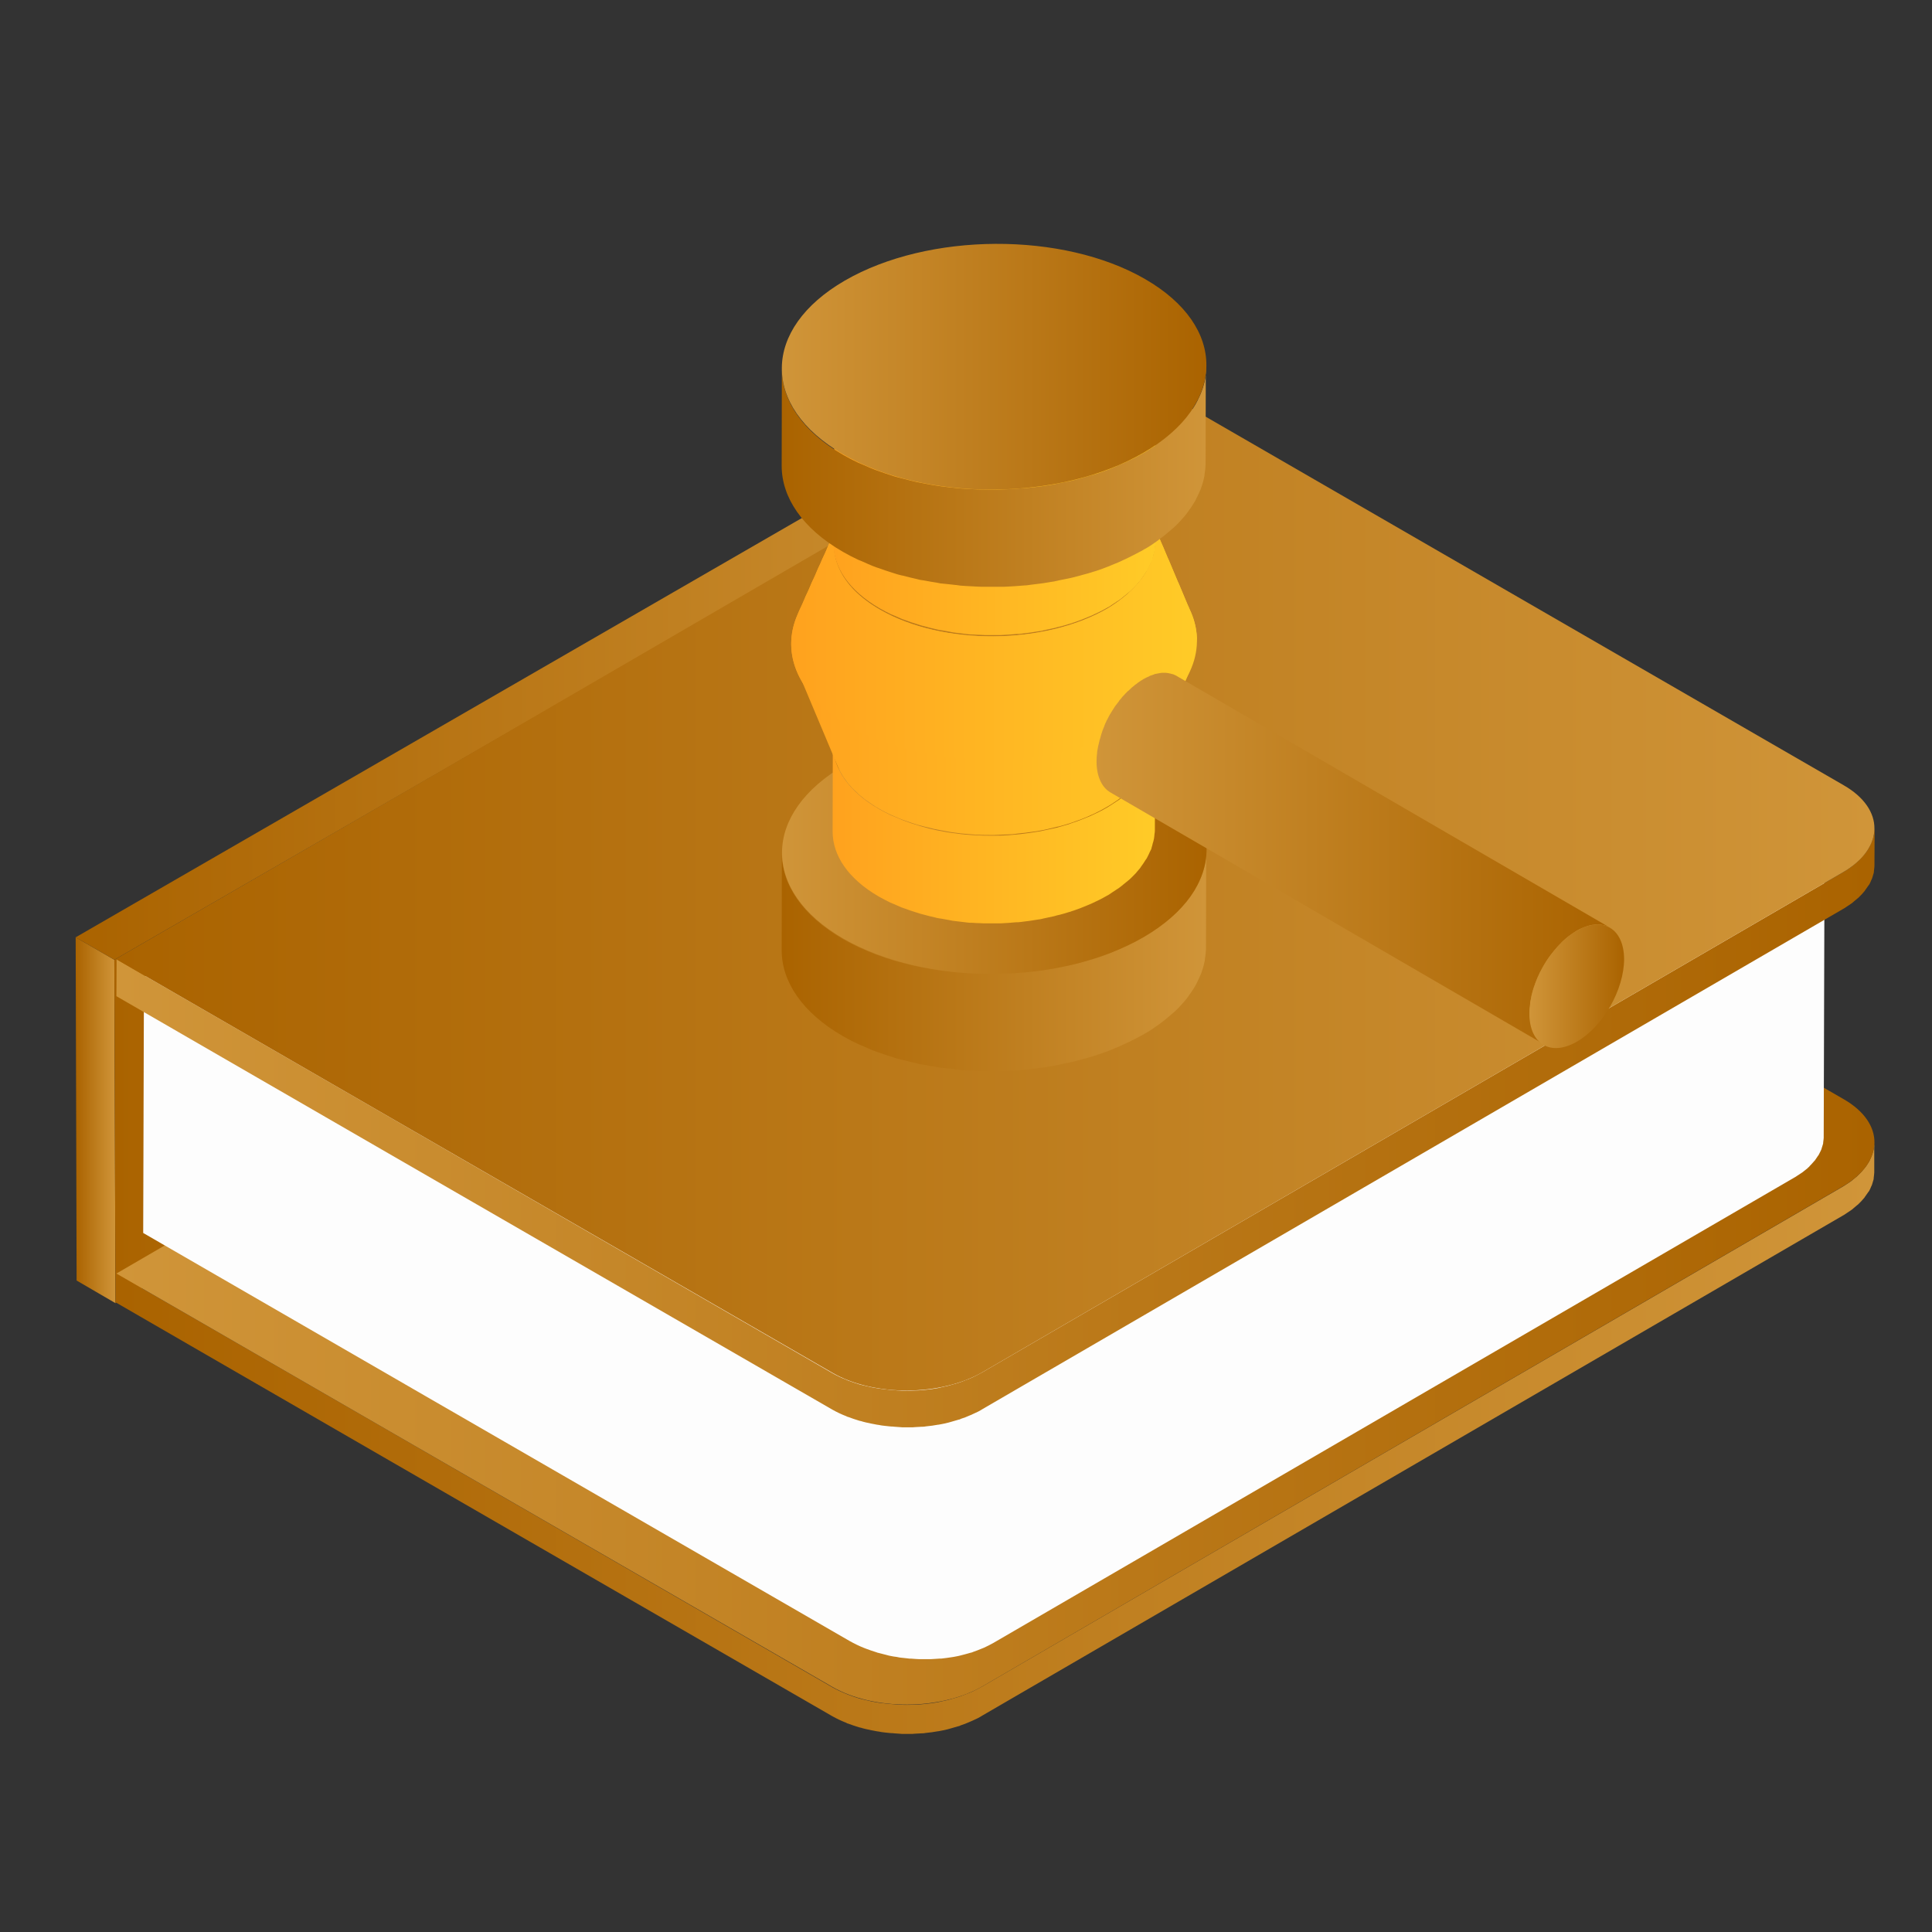 <?xml version="1.0" encoding="utf-8"?>
<!-- Generator: Adobe Illustrator 21.0.0, SVG Export Plug-In . SVG Version: 6.00 Build 0)  -->
<svg version="1.1" xmlns="http://www.w3.org/2000/svg" xmlns:xlink="http://www.w3.org/1999/xlink" x="0px" y="0px"
	 viewBox="0 0 1024 1024" style="enable-background:new 0 0 1024 1024;" xml:space="preserve">
<rect x="0" y="0" width="1024" height="1024" fill="#333333" stroke="none"/>
<style type="text/css">
	.st0{display:none;}
	.st1{display:inline;}
	.st2{opacity:0.25;}
	.st3{display:inline;opacity:0.25;}
	.st4{enable-background:new    ;}
	.st5{fill:url(#SVGID_1_);}
	.st6{fill:url(#SVGID_2_);}
	.st7{fill:url(#SVGID_3_);}
	.st8{fill:url(#SVGID_4_);}
	.st9{fill:url(#SVGID_5_);}
	.st10{fill:#FDFDFD;}
	.st11{fill:url(#SVGID_6_);}
	.st12{fill:url(#SVGID_7_);}
	.st13{fill:url(#SVGID_8_);}
	.st14{fill:url(#SVGID_9_);}
	.st15{fill:url(#SVGID_10_);}
	.st16{fill:url(#SVGID_11_);}
	.st17{clip-path:url(#SVGID_14_);fill:url(#SVGID_15_);}
	.st18{fill:url(#SVGID_16_);}
	.st19{fill:url(#SVGID_17_);}
	.st20{fill:url(#SVGID_18_);}
	.st21{fill:url(#SVGID_19_);}
	.st22{fill:url(#SVGID_20_);}
	.st23{fill:url(#SVGID_21_);}
</style>
<g id="图层_1" class="st0">
	<g id="bg">
		<g id="图层_2" class="st1">
			<g id="图标参考线">
				<g id="图标尺寸" class="st2">
					<path d="M1018.2,5.8v1012.5H5.8V5.8H1018.2 M1024,0H0v1024h1024V0z"/>
					<path d="M512,28.8c266.9,0,483.2,216.4,483.2,483.2S778.9,995.2,512,995.2S28.8,778.9,28.8,512S245.1,28.8,512,28.8 M512,23
						C241.9,23,23,241.9,23,512s218.9,489,489,489s489-218.9,489-489C1000.7,242,782,23.3,512,23z"/>
					<path d="M949.2,74.8v874.4H74.8V74.8H949.2 M955,69H69v886h886V69z"/>
					<path d="M995.2,28.8v966.5H28.8V28.8H995.2 M1001,23H23v978h978V23z"/>
					<path d="M995.2,189.8v644.3H28.8V189.8H995.2 M1001,184.1H23v655.8h978V184.1z"/>
				</g>
			</g>
		</g>
	</g>
	<g id="图标尺寸_1_" class="st3">
		<g>
			<path d="M1017.1,4.6v1010.2H6.9V4.6L1017.1,4.6 M1021.7,0h-6.9H4.6H0v6.9v1010.2v6.9h6.9h1010.2h6.9v-6.9V6.9V0H1021.7z"/>
		</g>
		<g>
			<path d="M512,27.6c266.3,0,482.2,215.8,482.2,482.2S778.3,991.9,512,991.9S29.8,776.1,29.8,509.7S245.7,27.6,512,27.6 M512,23
				c-268.6,0-489,218.1-489,486.7s218.1,486.7,489,486.7s489-218.1,489-486.7S780.6,23,512,23L512,23z"/>
		</g>
		<g>
			<path d="M948.2,73.5V946H75.8V73.5L948.2,73.5 M952.8,68.9h-6.9H73.5h-4.6v6.9v872.5v6.9h6.9h872.5h6.9v-6.9V75.8v-6.9H952.8z"/>
		</g>
		<g>
			<path d="M994.1,27.6v964.3H29.8V27.6L994.1,27.6 M998.7,23h-6.9H27.5h-4.6v6.9v964.3v6.9h6.9h964.3h6.9v-6.9V29.9V23H998.7z"/>
		</g>
		<g>
			<path d="M994.1,188.3v642.9H29.8V188.3L994.1,188.3 M998.7,183.7h-6.9H27.5h-4.6v4.6v642.9v6.9h6.9h964.3h6.9v-6.9V188.3v-4.6
				H998.7z"/>
		</g>
	</g>
</g>
<g id="图层_2_1_">
	<g>
		<g class="st4">
			<g>
				<linearGradient id="SVGID_1_" gradientUnits="userSpaceOnUse" x1="40.063" y1="593.733" x2="61.155" y2="593.733">
					<stop  offset="0" style="stop-color:#AA6300"/>
					<stop  offset="1" style="stop-color:#D09539"/>
				</linearGradient>
				<polygon class="st5" points="61.2,690.7 40.6,678.7 40.1,496.8 60.6,508.7 				"/>
			</g>
			<g>
				<linearGradient id="SVGID_2_" gradientUnits="userSpaceOnUse" x1="40.063" y1="349.757" x2="590.638" y2="349.757">
					<stop  offset="0" style="stop-color:#AA6300"/>
					<stop  offset="1" style="stop-color:#D09539"/>
				</linearGradient>
				<polygon class="st6" points="60.6,508.7 40.1,496.8 570.1,190.8 590.6,202.7 				"/>
			</g>
			<g>
				<linearGradient id="SVGID_3_" gradientUnits="userSpaceOnUse" x1="60.639" y1="446.714" x2="591.153" y2="446.714">
					<stop  offset="0" style="stop-color:#AA6300"/>
					<stop  offset="1" style="stop-color:#D09539"/>
				</linearGradient>
				<polygon class="st7" points="61.2,690.7 60.6,508.7 590.6,202.7 591.2,384.7 				"/>
			</g>
		</g>
	</g>
	<g>
		<g class="st4">
			<linearGradient id="SVGID_4_" gradientUnits="userSpaceOnUse" x1="61.676" y1="762.242" x2="993.492" y2="762.242">
				<stop  offset="0" style="stop-color:#AA6300"/>
				<stop  offset="1" style="stop-color:#D09539"/>
			</linearGradient>
			<path class="st8" d="M993.3,607.2c-0.1,0.6-0.1,1.2-0.2,1.8c-0.1,0.5-0.2,1-0.4,1.5c-0.1,0.6-0.3,1.1-0.5,1.7
				c-0.2,0.5-0.4,0.9-0.6,1.4c-0.3,0.6-0.5,1.2-0.8,1.8c-0.2,0.4-0.5,0.8-0.8,1.3c-0.4,0.7-0.9,1.4-1.4,2c-0.3,0.4-0.6,0.8-0.9,1.1
				c-0.7,0.9-1.5,1.8-2.4,2.6c-0.3,0.3-0.6,0.6-1,1c-0.6,0.5-1.2,1-1.8,1.5c-0.5,0.4-1,0.8-1.6,1.3c-0.7,0.5-1.4,0.9-2.1,1.4
				c-0.7,0.5-1.4,0.9-2.2,1.4L520.9,893.7c-1.7,1-3.6,1.9-5.4,2.8c-0.5,0.2-1.1,0.5-1.6,0.7c-1.5,0.6-3.1,1.2-4.7,1.8
				c-0.5,0.2-1,0.3-1.5,0.5c-1,0.3-2.1,0.6-3.1,0.9c-0.7,0.2-1.4,0.4-2.1,0.6c-1.2,0.3-2.4,0.5-3.6,0.8c-0.6,0.1-1.2,0.3-1.8,0.4
				c-2.1,0.4-4.3,0.7-6.5,0.9c-0.7,0.1-1.4,0.1-2.1,0.2c-1.2,0.1-2.5,0.2-3.7,0.2c-0.8,0-1.6,0.1-2.4,0.1c-1,0-2.1,0-3.1,0
				c-0.9,0-1.7,0-2.6-0.1c-1,0-1.9-0.1-2.8-0.2c-0.9-0.1-1.7-0.1-2.6-0.2c-0.9-0.1-1.9-0.2-2.8-0.3c-0.8-0.1-1.7-0.2-2.5-0.3
				c-1-0.2-2-0.3-2.9-0.5c-0.8-0.1-1.6-0.3-2.3-0.5c-1.2-0.3-2.3-0.5-3.5-0.8c-0.6-0.2-1.3-0.3-1.9-0.5c-2-0.6-4-1.3-5.9-2
				c-0.3-0.1-0.6-0.3-0.9-0.4c-2.6-1-5.1-2.2-7.4-3.5L206.3,758.5l-104.9-60.6L61.7,675l0,15.5l39.6,22.9L206.2,774l234.9,135.6
				c2.3,1.3,4.8,2.5,7.4,3.5c0.2,0.1,0.4,0.2,0.5,0.3c0.1,0,0.2,0.1,0.4,0.1c1.9,0.7,3.9,1.4,5.9,2c0.1,0,0.3,0.1,0.4,0.1
				c0.5,0.1,1,0.2,1.5,0.4c1.1,0.3,2.3,0.6,3.5,0.8c0.3,0.1,0.5,0.1,0.8,0.2c0.5,0.1,1,0.2,1.6,0.3c1,0.2,1.9,0.4,2.9,0.5
				c0.3,0.1,0.7,0.1,1,0.2c0.5,0.1,1,0.1,1.5,0.2c0.9,0.1,1.8,0.2,2.8,0.3c0.4,0,0.7,0.1,1.1,0.1c0.5,0,1,0,1.5,0.1
				c0.9,0.1,1.9,0.1,2.8,0.2c0.4,0,0.8,0.1,1.2,0.1c0.5,0,0.9,0,1.4,0c1,0,2.1,0,3.1,0c0.4,0,0.9,0,1.3,0c0.4,0,0.7-0.1,1.1-0.1
				c1.2-0.1,2.5-0.1,3.7-0.2c0.5,0,1,0,1.5-0.1c0.2,0,0.4-0.1,0.6-0.1c2.2-0.2,4.4-0.5,6.5-0.9c0.1,0,0.1,0,0.2,0
				c0.5-0.1,1.1-0.2,1.6-0.3c1.2-0.2,2.4-0.5,3.6-0.8c0.7-0.2,1.4-0.4,2.1-0.6c1-0.3,2.1-0.6,3.1-0.9c0.2-0.1,0.3-0.1,0.5-0.1
				c0.3-0.1,0.6-0.2,0.9-0.4c1.6-0.5,3.1-1.1,4.7-1.8c0.5-0.2,1.1-0.5,1.6-0.7c1.9-0.8,3.7-1.7,5.4-2.8l455.9-264.9
				c0.2-0.1,0.5-0.3,0.7-0.4c0.5-0.3,1-0.7,1.5-1c0.7-0.5,1.4-0.9,2.1-1.4c0.6-0.4,1.1-0.8,1.6-1.3c0.6-0.5,1.2-1,1.8-1.5
				c0.1-0.1,0.3-0.2,0.4-0.3c0.2-0.2,0.4-0.4,0.6-0.6c0.9-0.9,1.7-1.7,2.4-2.6c0.2-0.2,0.4-0.4,0.5-0.6c0.1-0.2,0.2-0.4,0.4-0.6
				c0.5-0.7,0.9-1.3,1.4-2c0.2-0.3,0.4-0.6,0.6-0.8c0.1-0.1,0.1-0.3,0.2-0.4c0.3-0.6,0.6-1.2,0.8-1.8c0.2-0.4,0.4-0.7,0.5-1.1
				c0-0.1,0.1-0.2,0.1-0.3c0.2-0.6,0.3-1.1,0.5-1.7c0.1-0.4,0.3-0.8,0.3-1.2c0-0.1,0-0.2,0-0.3c0.1-0.6,0.1-1.2,0.2-1.8
				c0-0.4,0.1-0.8,0.1-1.2c0-0.2,0-0.3,0-0.5l0-15.5C993.5,606.1,993.4,606.6,993.3,607.2z"/>
			<g>
				<linearGradient id="SVGID_5_" gradientUnits="userSpaceOnUse" x1="61.72" y1="633.518" x2="993.492" y2="633.518">
					<stop  offset="0" style="stop-color:#D09539"/>
					<stop  offset="1" style="stop-color:#AA6300"/>
				</linearGradient>
				<path class="st9" d="M977.2,582.6c21.9,12.6,21.7,33.3-0.4,46.2L520.9,893.7c-22.1,12.9-57.8,13-79.7,0.4L206.3,758.5
					l-104.9-60.6L61.7,675l40.1-23.3l455.9-264.9l40.1-23.3l39.6,22.9L742.3,447L977.2,582.6z"/>
			</g>
		</g>
	</g>
	<g>
		<g class="st4">
			<path class="st10" d="M966.9,468c0,0.6-0.1,1.2-0.2,1.7c-0.1,0.4-0.2,0.9-0.3,1.3c-0.1,0.5-0.3,1.1-0.5,1.6
				c-0.2,0.4-0.3,0.9-0.5,1.3c-0.2,0.5-0.5,1.1-0.8,1.6c-0.2,0.4-0.5,0.8-0.7,1.2c-0.4,0.6-0.8,1.2-1.2,1.8
				c-0.3,0.4-0.6,0.7-0.8,1.1c-0.7,0.8-1.4,1.6-2.2,2.4c-0.3,0.3-0.5,0.5-0.8,0.8c-0.5,0.4-1,0.8-1.5,1.3c-0.5,0.4-1,0.8-1.5,1.2
				c-0.6,0.4-1.2,0.8-1.8,1.2c-0.7,0.4-1.3,0.9-2,1.3L527,734.8c-1.5,0.9-3.2,1.7-4.9,2.5c-0.5,0.2-1,0.4-1.5,0.6
				c-1.3,0.5-2.6,1-3.9,1.5c-0.6,0.2-1.2,0.4-1.8,0.6c-0.8,0.3-1.6,0.5-2.5,0.7c-0.8,0.2-1.5,0.4-2.3,0.6c-0.8,0.2-1.7,0.4-2.6,0.6
				c-0.7,0.1-1.5,0.3-2.2,0.4c-2,0.3-4,0.6-6,0.8c-0.2,0-0.5,0-0.7,0c-1.6,0.1-3.2,0.3-4.9,0.3c-0.7,0-1.5,0-2.2,0c-1,0-2.1,0-3.1,0
				c-0.8,0-1.6-0.1-2.4-0.1c-0.9,0-1.9-0.1-2.8-0.2c-0.8-0.1-1.6-0.1-2.4-0.2c-0.9-0.1-1.9-0.2-2.8-0.3c-0.8-0.1-1.5-0.2-2.3-0.3
				c-1-0.2-2-0.3-3.1-0.5c-0.7-0.1-1.4-0.3-2.1-0.5c-1.2-0.3-2.4-0.6-3.5-0.9c-0.6-0.2-1.2-0.3-1.9-0.5c-2.1-0.6-4.1-1.3-6.1-2.1
				c-0.2-0.1-0.3-0.1-0.5-0.2c-2.8-1.1-5.4-2.4-7.9-3.8L218.9,600.2l-103.5-59.8l-39.1-22.6l-0.4,135.7l39.1,22.6l103.5,59.8
				l231.7,133.8c2.5,1.4,5.1,2.7,7.9,3.8c0.1,0,0.2,0.1,0.3,0.1c0.1,0,0.1,0,0.2,0.1c2,0.8,4,1.4,6.1,2.1c0.2,0.1,0.4,0.2,0.6,0.2
				c0.4,0.1,0.8,0.2,1.2,0.3c1.2,0.3,2.3,0.6,3.5,0.9c0.4,0.1,0.8,0.2,1.1,0.3c0.3,0.1,0.7,0.1,1,0.2c1,0.2,2,0.4,3.1,0.5
				c0.5,0.1,1,0.2,1.5,0.3c0.3,0,0.5,0.1,0.8,0.1c0.9,0.1,1.9,0.2,2.8,0.3c0.6,0.1,1.1,0.1,1.7,0.2c0.2,0,0.5,0,0.7,0
				c0.9,0.1,1.9,0.1,2.8,0.2c0.6,0,1.2,0.1,1.8,0.1c0.2,0,0.4,0,0.6,0c1,0,2.1,0,3.1,0c0.6,0,1.2,0,1.8,0c0.1,0,0.3,0,0.4,0
				c1.6-0.1,3.2-0.2,4.8-0.3c0.2,0,0.4,0,0.7,0c0,0,0,0,0.1,0c2-0.2,4-0.5,6-0.8c0.2,0,0.4-0.1,0.6-0.1c0.5-0.1,1.1-0.2,1.6-0.3
				c0.9-0.2,1.7-0.3,2.6-0.6c0.8-0.2,1.5-0.4,2.3-0.6c0.8-0.2,1.7-0.5,2.5-0.7c0.3-0.1,0.6-0.1,0.8-0.2c0.3-0.1,0.6-0.3,1-0.4
				c1.3-0.5,2.6-0.9,3.9-1.5c0.5-0.2,1-0.4,1.5-0.6c1.7-0.8,3.3-1.6,4.9-2.5l425.1-247c0.2-0.1,0.4-0.2,0.6-0.4
				c0.5-0.3,0.9-0.6,1.4-0.9c0.6-0.4,1.2-0.8,1.8-1.2c0.5-0.4,1-0.8,1.5-1.2c0.5-0.4,1.1-0.8,1.5-1.3c0.1-0.1,0.2-0.2,0.3-0.2
				c0.2-0.2,0.3-0.4,0.5-0.6c0.8-0.8,1.5-1.6,2.2-2.4c0.1-0.2,0.3-0.3,0.5-0.5c0.1-0.2,0.2-0.4,0.4-0.6c0.4-0.6,0.8-1.2,1.2-1.8
				c0.2-0.2,0.4-0.5,0.5-0.7c0.1-0.1,0.1-0.3,0.2-0.4c0.3-0.5,0.5-1.1,0.8-1.6c0.1-0.3,0.3-0.6,0.4-0.9c0-0.1,0.1-0.2,0.1-0.4
				c0.2-0.5,0.3-1.1,0.5-1.6c0.1-0.3,0.2-0.7,0.3-1c0-0.1,0-0.2,0-0.3c0.1-0.6,0.1-1.2,0.2-1.7c0-0.3,0.1-0.7,0.1-1
				c0-0.2,0-0.3,0-0.5l0.4-135.7C967,467,967,467.5,966.9,468z"/>
			<g>
				<path class="st10" d="M950.3,443.5c21.6,12.5,22.4,32.3,1.7,44.3L527,734.8c-20.6,12-54.9,11.6-76.4-0.8L218.9,600.2
					l-103.5-59.8l-39.1-22.6l37.4-21.7l425.1-247l37.4-21.7l39.1,22.6l103.5,59.8L950.3,443.5z"/>
			</g>
		</g>
	</g>
	<g>
		<g class="st4">
			<linearGradient id="SVGID_6_" gradientUnits="userSpaceOnUse" x1="61.656" y1="597.706" x2="993.498" y2="597.706">
				<stop  offset="0" style="stop-color:#D09539"/>
				<stop  offset="1" style="stop-color:#AA6300"/>
			</linearGradient>
			<path class="st11" d="M993.4,440.7c-0.1,0.6-0.1,1.2-0.2,1.7c-0.1,0.5-0.2,1-0.4,1.5c-0.1,0.6-0.3,1.1-0.5,1.7
				c-0.2,0.5-0.4,0.9-0.6,1.4c-0.3,0.6-0.5,1.2-0.8,1.8c-0.2,0.4-0.5,0.8-0.8,1.3c-0.4,0.7-0.9,1.4-1.4,2c-0.3,0.4-0.6,0.8-0.9,1.1
				c-0.7,0.9-1.6,1.8-2.4,2.6c-0.3,0.3-0.6,0.6-1,1c-0.6,0.5-1.2,1-1.8,1.5c-0.5,0.4-1,0.8-1.6,1.3c-0.7,0.5-1.4,0.9-2.1,1.4
				c-0.7,0.5-1.4,0.9-2.2,1.4L520.9,727.2c-1.7,1-3.6,1.9-5.4,2.8c-0.5,0.2-1.1,0.5-1.6,0.7c-1.5,0.6-3.1,1.2-4.7,1.8
				c-0.5,0.2-1,0.3-1.5,0.5c-1,0.3-2.1,0.6-3.1,0.9c-0.7,0.2-1.4,0.4-2.1,0.6c-1.2,0.3-2.4,0.5-3.6,0.8c-0.6,0.1-1.1,0.3-1.7,0.4
				c-2.1,0.4-4.3,0.7-6.5,0.9c-0.7,0.1-1.4,0.1-2.1,0.2c-1.2,0.1-2.5,0.2-3.7,0.2c-0.8,0-1.6,0.1-2.4,0.1c-1,0-2.1,0-3.1,0
				c-0.9,0-1.7,0-2.6-0.1c-0.9,0-1.9-0.1-2.8-0.2c-0.9-0.1-1.7-0.1-2.6-0.2c-0.9-0.1-1.9-0.2-2.8-0.3c-0.9-0.1-1.7-0.2-2.5-0.3
				c-1-0.2-2-0.3-2.9-0.5c-0.8-0.1-1.6-0.3-2.4-0.5c-1.2-0.3-2.3-0.5-3.5-0.8c-0.6-0.2-1.3-0.3-1.9-0.5c-2-0.6-4-1.3-5.9-2
				c-0.3-0.1-0.6-0.3-0.9-0.4c-2.6-1-5.1-2.2-7.4-3.5L206.3,592l-104.9-60.6l-39.6-22.9L61.7,528l39.6,22.9l104.9,60.6l234.9,135.6
				c2.3,1.3,4.8,2.5,7.4,3.5c0.2,0.1,0.4,0.2,0.6,0.3c0.1,0,0.3,0.1,0.4,0.1c1.9,0.7,3.9,1.4,5.9,2c0.1,0,0.3,0.1,0.4,0.1
				c0.5,0.1,1,0.2,1.5,0.4c1.1,0.3,2.3,0.6,3.5,0.8c0.3,0.1,0.5,0.1,0.8,0.2c0.5,0.1,1.1,0.2,1.6,0.3c1,0.2,1.9,0.4,2.9,0.5
				c0.3,0.1,0.7,0.1,1,0.2c0.5,0.1,1,0.1,1.6,0.2c0.9,0.1,1.8,0.2,2.8,0.3c0.4,0,0.7,0.1,1.1,0.1c0.5,0,1,0,1.5,0.1
				c0.9,0.1,1.9,0.1,2.8,0.2c0.4,0,0.8,0.1,1.2,0.1c0.5,0,0.9,0,1.4,0c1,0,2.1,0,3.1,0c0.4,0,0.9,0,1.3,0c0.4,0,0.7-0.1,1.1-0.1
				c1.2-0.1,2.5-0.1,3.7-0.2c0.5,0,1,0,1.5-0.1c0.2,0,0.4-0.1,0.6-0.1c2.2-0.2,4.4-0.5,6.5-0.9c0,0,0.1,0,0.2,0
				c0.5-0.1,1-0.2,1.6-0.3c1.2-0.2,2.4-0.5,3.6-0.8c0.7-0.2,1.4-0.4,2.1-0.6c1.1-0.3,2.1-0.6,3.1-0.9c0.2-0.1,0.3-0.1,0.5-0.1
				c0.3-0.1,0.6-0.2,0.9-0.4c1.6-0.5,3.2-1.1,4.7-1.8c0.5-0.2,1.1-0.4,1.6-0.7c1.9-0.8,3.7-1.7,5.4-2.8l455.8-264.9
				c0.2-0.1,0.5-0.3,0.7-0.4c0.5-0.3,1-0.7,1.5-1c0.7-0.5,1.4-0.9,2.1-1.4c0.6-0.4,1.1-0.8,1.6-1.3c0.6-0.5,1.2-1,1.8-1.5
				c0.1-0.1,0.3-0.2,0.4-0.3c0.2-0.2,0.4-0.4,0.6-0.6c0.9-0.9,1.7-1.7,2.4-2.6c0.2-0.2,0.4-0.4,0.5-0.6c0.1-0.2,0.2-0.4,0.4-0.6
				c0.5-0.7,0.9-1.3,1.4-2c0.2-0.3,0.4-0.6,0.6-0.8c0.1-0.1,0.1-0.3,0.2-0.4c0.3-0.6,0.6-1.2,0.8-1.8c0.2-0.4,0.4-0.7,0.5-1.1
				c0-0.1,0.1-0.2,0.1-0.3c0.2-0.6,0.3-1.1,0.5-1.7c0.1-0.4,0.3-0.8,0.3-1.2c0-0.1,0-0.2,0-0.3c0.1-0.6,0.1-1.2,0.2-1.7
				c0-0.4,0.1-0.8,0.1-1.2c0-0.2,0-0.3,0-0.5l0.1-19.4C993.5,439.6,993.4,440.2,993.4,440.7z"/>
			<g>
				<linearGradient id="SVGID_7_" gradientUnits="userSpaceOnUse" x1="61.711" y1="467.048" x2="993.498" y2="467.048">
					<stop  offset="0" style="stop-color:#AA6300"/>
					<stop  offset="1" style="stop-color:#D09539"/>
				</linearGradient>
				<path class="st12" d="M977.2,416.2c21.9,12.6,21.7,33.3-0.5,46.2L520.9,727.2c-22.1,12.9-57.8,13.1-79.7,0.4L206.3,592
					l-104.9-60.6l-39.6-22.9l40.1-23.3l455.8-264.9l40.1-23.3l39.6,22.9l104.9,60.6L977.2,416.2z"/>
			</g>
		</g>
	</g>
	<g>
		<linearGradient id="SVGID_8_" gradientUnits="userSpaceOnUse" x1="414.361" y1="508.957" x2="639.466" y2="508.957">
			<stop  offset="0" style="stop-color:#AA6300"/>
			<stop  offset="1" style="stop-color:#D09539"/>
		</linearGradient>
		<path class="st13" d="M639,456.1c0,0.3-0.1,0.5-0.1,0.8c-0.3,1.8-0.8,3.7-1.4,5.5c-0.1,0.3-0.2,0.5-0.3,0.8
			c-0.6,1.8-1.4,3.6-2.3,5.4c-0.1,0.3-0.3,0.6-0.4,0.8c-0.9,1.8-2,3.5-3.2,5.3c-0.2,0.3-0.4,0.5-0.6,0.8c-1.1,1.6-2.4,3.2-3.8,4.7
			c-0.2,0.3-0.5,0.5-0.7,0.8c-1.6,1.7-3.3,3.4-5.2,5c-0.3,0.2-0.6,0.5-0.8,0.7c-1.8,1.6-3.8,3.1-5.9,4.7c-0.3,0.2-0.6,0.4-1,0.7
			c-2.3,1.6-4.7,3.2-7.3,4.7c-2.5,1.4-5,2.8-7.7,4c-0.7,0.3-1.4,0.7-2.1,1c-2.3,1-4.5,2-6.9,3c-0.5,0.2-0.9,0.4-1.4,0.6
			c-2.7,1-5.4,2-8.2,2.8c-2,0.6-4.1,1.2-6.2,1.8c-1.4,0.4-2.7,0.8-4.1,1.1c-2.3,0.6-4.7,1-7.1,1.5c-1.2,0.2-2.4,0.5-3.7,0.8
			c-0.4,0.1-0.9,0.1-1.3,0.2c-2.7,0.5-5.4,0.9-8.2,1.2c-0.8,0.1-1.7,0.2-2.5,0.3c-1.7,0.2-3.4,0.3-5.1,0.4c-2.4,0.2-4.9,0.4-7.4,0.5
			c-1.6,0.1-3.2,0.1-4.9,0.2c-2.1,0-4.1,0.1-6.2,0c-1.7,0-3.4-0.1-5.1-0.1c-1.9-0.1-3.8-0.2-5.7-0.3c-1.7-0.1-3.5-0.2-5.2-0.4
			c-1.8-0.2-3.7-0.4-5.5-0.6c-1.7-0.2-3.4-0.4-5.1-0.7c-2-0.3-3.9-0.6-5.8-1c-1.6-0.3-3.2-0.6-4.7-0.9c-2.3-0.5-4.6-1.1-6.9-1.7
			c-1.4-0.4-2.9-0.7-4.3-1.1c-0.7-0.2-1.4-0.4-2.2-0.7c-2.3-0.7-4.6-1.5-6.8-2.3c-0.7-0.2-1.4-0.5-2-0.7c-2-0.8-4-1.6-5.9-2.5
			c-0.9-0.4-1.9-0.8-2.8-1.2c-2.8-1.3-5.5-2.7-8.1-4.2c-21.7-12.5-32.5-29-32.5-45.6l-0.1,51.4c0,16.6,10.8,33.1,32.5,45.6
			c2.6,1.5,5.3,2.9,8.1,4.2c0.9,0.4,1.9,0.8,2.9,1.2c1.6,0.7,3.2,1.5,4.8,2.1c0.4,0.1,0.7,0.3,1.1,0.4c0.7,0.3,1.3,0.5,2,0.7
			c2.2,0.8,4.5,1.6,6.8,2.3c0.7,0.2,1.4,0.5,2.2,0.7c0.4,0.1,0.8,0.3,1.3,0.4c1,0.3,2,0.5,3,0.7c2.3,0.6,4.6,1.2,6.9,1.7
			c0.5,0.1,1.1,0.3,1.6,0.4c1,0.2,2.1,0.3,3.1,0.5c1.9,0.4,3.9,0.7,5.8,1c0.7,0.1,1.3,0.3,2,0.4c1,0.1,2,0.2,3.1,0.3
			c1.8,0.2,3.7,0.4,5.5,0.6c0.8,0.1,1.5,0.2,2.2,0.3c1,0.1,2,0.1,3,0.2c1.9,0.1,3.8,0.2,5.7,0.3c0.8,0,1.6,0.1,2.4,0.1
			c0.9,0,1.8,0,2.7,0c2.1,0,4.1,0,6.2,0c0.9,0,1.8,0,2.7,0c0.7,0,1.5-0.1,2.2-0.1c2.5-0.1,4.9-0.3,7.4-0.5c1-0.1,2-0.1,2.9-0.2
			c0.7-0.1,1.4-0.2,2.1-0.3c0.8-0.1,1.7-0.2,2.5-0.3c2.7-0.3,5.5-0.7,8.2-1.2c0.4-0.1,0.9-0.1,1.3-0.2c0.2,0,0.3,0,0.5-0.1
			c1.1-0.2,2.1-0.5,3.2-0.7c2.4-0.5,4.8-1,7.1-1.5c1.4-0.3,2.7-0.8,4.1-1.1c2.1-0.6,4.2-1.1,6.2-1.8c0.3-0.1,0.7-0.2,1-0.3
			c2.4-0.8,4.8-1.6,7.2-2.5c0.5-0.2,0.9-0.4,1.4-0.6c2.3-0.9,4.6-1.9,6.9-3c0.7-0.3,1.4-0.7,2.2-1c2.6-1.3,5.2-2.6,7.7-4
			c0.5-0.3,0.9-0.6,1.4-0.8c2.1-1.2,4-2.5,5.8-3.8c0.3-0.2,0.6-0.4,1-0.7c2.1-1.5,4.1-3.1,5.9-4.7c0.3-0.2,0.6-0.5,0.8-0.7
			c0.4-0.3,0.7-0.6,1.1-0.9c1.5-1.3,2.8-2.7,4.1-4.1c0.2-0.3,0.5-0.5,0.7-0.8c0.8-0.9,1.6-1.8,2.3-2.7c0.5-0.7,1-1.3,1.4-2
			c0.2-0.3,0.4-0.5,0.6-0.8c0.9-1.3,1.8-2.7,2.6-4.1c0.2-0.4,0.4-0.8,0.6-1.2c0.1-0.3,0.3-0.6,0.4-0.8c0.7-1.5,1.4-2.9,2-4.4
			c0.1-0.3,0.2-0.7,0.3-1c0.1-0.3,0.2-0.5,0.3-0.8c0.5-1.5,0.9-3.1,1.2-4.6c0.1-0.3,0.1-0.6,0.1-0.8c0-0.3,0.1-0.5,0.1-0.8
			c0.3-1.6,0.4-3.2,0.5-4.8c0-0.3,0-0.7,0-1l0.1-51.4C639.5,452.2,639.3,454.2,639,456.1z"/>
		<g>
			<linearGradient id="SVGID_9_" gradientUnits="userSpaceOnUse" x1="414.507" y1="451.116" x2="639.466" y2="451.116">
				<stop  offset="0" style="stop-color:#D09539"/>
				<stop  offset="1" style="stop-color:#AA6300"/>
			</linearGradient>
			<path class="st14" d="M607,404.6c43.7,25.2,43.3,66.5-0.9,92.1c-44.2,25.7-115.4,26-159.1,0.8c-43.7-25.2-43.3-66.5,0.9-92.1
				C492.1,379.8,563.3,379.4,607,404.6z"/>
		</g>
	</g>
	<g>
		<g class="st4">
			<linearGradient id="SVGID_10_" gradientUnits="userSpaceOnUse" x1="441.281" y1="441.241" x2="612.127" y2="441.241">
				<stop  offset="0" style="stop-color:#FFA21E"/>
				<stop  offset="1" style="stop-color:#FFCB27"/>
			</linearGradient>
			<path class="st15" d="M611.9,395.5c-0.1,0.9-0.1,1.8-0.3,2.6c-0.1,0.7-0.4,1.5-0.6,2.2c-0.2,0.9-0.4,1.7-0.7,2.6
				c-0.3,0.7-0.6,1.4-0.9,2.1c-0.4,0.9-0.8,1.8-1.3,2.7c-0.3,0.6-0.8,1.3-1.2,1.9c-0.6,1-1.3,2.1-2.1,3.1c-0.7,1-1.5,2-2.4,2.9
				c-0.2,0.2-0.3,0.4-0.5,0.6c-1.1,1.2-2.4,2.4-3.7,3.6c-0.8,0.8-1.8,1.5-2.7,2.2c-0.8,0.6-1.6,1.3-2.4,1.9c-1,0.7-2.1,1.4-3.2,2.1
				c-1.1,0.7-2.1,1.4-3.3,2.1c-2.6,1.5-5.4,2.9-8.3,4.2c-0.8,0.4-1.6,0.7-2.4,1c-2.3,1-4.7,1.9-7.1,2.7c-0.7,0.2-1.4,0.5-2.2,0.8
				c-1.6,0.5-3.2,0.9-4.8,1.4c-1,0.3-2,0.6-3.1,0.8c-1.8,0.4-3.7,0.8-5.6,1.2c-0.8,0.2-1.7,0.4-2.5,0.5c-3.3,0.6-6.6,1-9.9,1.4
				c-1.1,0.1-2.1,0.2-3.2,0.3c-1.9,0.2-3.7,0.3-5.6,0.4c-1.2,0.1-2.5,0.1-3.7,0.1c-1.6,0-3.1,0-4.7,0c-1.3,0-2.6,0-3.9-0.1
				c-1.4-0.1-2.9-0.1-4.3-0.2c-1.3-0.1-2.6-0.2-3.9-0.3c-1.4-0.1-2.8-0.3-4.2-0.5c-1.3-0.2-2.6-0.3-3.9-0.5
				c-1.5-0.2-2.9-0.5-4.4-0.8c-1.2-0.2-2.4-0.4-3.6-0.7c-1.8-0.4-3.5-0.8-5.2-1.3c-1-0.3-1.9-0.5-2.8-0.8c-3.1-0.9-6-1.9-8.9-3
				c-1.4-0.6-2.8-1.2-4.2-1.8c-0.7-0.3-1.5-0.6-2.2-0.9c-2.1-1-4.2-2.1-6.1-3.2c-16.4-9.4-24.5-21.9-24.5-34.5l-0.1,46.4
				c0,12.6,8.1,25,24.5,34.5c2,1.1,4,2.2,6.1,3.2c0.7,0.3,1.5,0.6,2.2,0.9c1.2,0.5,2.4,1.1,3.6,1.6c0.2,0.1,0.4,0.1,0.6,0.2
				c2.9,1.1,5.9,2.1,8.9,3c0.2,0.1,0.4,0.1,0.6,0.2c0.7,0.2,1.5,0.4,2.3,0.6c1.7,0.5,3.5,0.9,5.2,1.3c0.4,0.1,0.8,0.2,1.2,0.3
				c0.8,0.2,1.6,0.3,2.4,0.4c1.5,0.3,2.9,0.5,4.4,0.8c0.5,0.1,1,0.2,1.5,0.3c0.8,0.1,1.6,0.2,2.4,0.3c1.4,0.2,2.8,0.3,4.2,0.5
				c0.6,0.1,1.1,0.1,1.6,0.2c0.8,0.1,1.5,0.1,2.3,0.1c1.4,0.1,2.9,0.2,4.3,0.2c0.6,0,1.2,0.1,1.8,0.1c0.7,0,1.4,0,2.1,0
				c1.6,0,3.1,0,4.7,0c0.7,0,1.3,0,2,0c0.6,0,1.1-0.1,1.7-0.1c1.9-0.1,3.7-0.2,5.6-0.4c0.7-0.1,1.5-0.1,2.2-0.1c0.3,0,0.7-0.1,1-0.1
				c3.3-0.4,6.6-0.8,9.9-1.4c0.1,0,0.1,0,0.2,0c0.8-0.1,1.5-0.3,2.3-0.5c1.9-0.4,3.8-0.8,5.6-1.2c1-0.3,2-0.6,3.1-0.8
				c1.6-0.4,3.2-0.9,4.8-1.4c0.2-0.1,0.5-0.1,0.8-0.2c0.5-0.2,0.9-0.4,1.4-0.5c2.4-0.8,4.8-1.7,7.1-2.7c0.8-0.3,1.6-0.7,2.4-1
				c2.9-1.3,5.7-2.7,8.3-4.2c0.4-0.2,0.7-0.4,1.1-0.6c0.8-0.5,1.5-1,2.2-1.5c1.1-0.7,2.2-1.4,3.2-2.1c0.9-0.6,1.6-1.3,2.4-1.9
				c0.9-0.7,1.9-1.5,2.7-2.2c0.2-0.2,0.4-0.3,0.6-0.5c1.1-1,2.1-2.1,3.1-3.1c0.2-0.2,0.4-0.4,0.5-0.6c0.6-0.7,1.2-1.4,1.8-2.1
				c0.2-0.3,0.4-0.6,0.6-0.9c0.8-1,1.4-2,2.1-3.1c0.3-0.4,0.6-0.9,0.9-1.3c0.1-0.2,0.2-0.4,0.3-0.6c0.5-0.9,0.9-1.8,1.3-2.7
				c0.2-0.5,0.6-1.1,0.8-1.6c0.1-0.2,0.1-0.3,0.1-0.5c0.3-0.9,0.5-1.7,0.7-2.6c0.2-0.6,0.4-1.2,0.5-1.8c0-0.1,0-0.3,0.1-0.4
				c0.2-0.9,0.2-1.8,0.3-2.6c0.1-0.6,0.2-1.2,0.2-1.8c0-0.3,0-0.5,0-0.8l0.1-46.4C612.1,393.8,612,394.7,611.9,395.5z"/>
			<linearGradient id="SVGID_11_" gradientUnits="userSpaceOnUse" x1="422.421" y1="398.661" x2="631.305" y2="398.661">
				<stop  offset="0" style="stop-color:#FFA21E"/>
				<stop  offset="1" style="stop-color:#FFCB27"/>
			</linearGradient>
			<path class="st16" d="M607.9,408.3c0.6-1.1,1.2-2.3,1.7-3.5l21.7-50.8c-0.6,1.5-1.4,2.9-2.2,4.4c-0.3,0.5-0.6,0.9-0.8,1.4
				c-0.6,1-1.2,2-1.9,2.9c-0.4,0.6-0.8,1.1-1.3,1.7c-0.6,0.8-1.2,1.5-1.8,2.3c-0.5,0.6-1,1.2-1.5,1.7c-0.7,0.7-1.4,1.5-2.1,2.2
				c-0.6,0.6-1.2,1.1-1.8,1.7c-0.8,0.7-1.6,1.4-2.4,2.1c-0.6,0.5-1.3,1.1-2,1.6c-0.9,0.7-1.8,1.4-2.7,2c-0.7,0.5-1.3,1-2,1.4
				c-2,1.4-4.1,2.7-6.3,4c-2.5,1.5-5.1,2.8-7.8,4.1c-0.9,0.4-1.8,0.8-2.7,1.2c-1.8,0.8-3.7,1.6-5.6,2.4c-1.1,0.4-2.3,0.8-3.4,1.2
				c-1.8,0.6-3.5,1.3-5.3,1.8c-1.2,0.4-2.5,0.8-3.7,1.1c-1.9,0.5-3.8,1.1-5.7,1.5c-0.9,0.2-1.9,0.5-2.8,0.7c-2.3,0.5-4.6,1-7,1.4
				c-0.7,0.1-1.3,0.3-2,0.4c-3,0.5-6,1-9.1,1.3c-0.7,0.1-1.5,0.1-2.2,0.2c-2.1,0.2-4.3,0.4-6.4,0.6c-2.8,0.2-5.6,0.3-8.5,0.4
				c-1,0-2.1,0.1-3.1,0.1c-3.9,0-7.7,0-11.6-0.2c-3.2-0.2-6.4-0.4-9.5-0.7c-0.7-0.1-1.5-0.2-2.2-0.3c-2.4-0.3-4.9-0.6-7.3-1
				c-1.1-0.2-2.2-0.4-3.3-0.6c-2-0.4-4-0.7-5.9-1.2c-1.2-0.3-2.4-0.6-3.6-0.8c-1.9-0.5-3.7-0.9-5.5-1.5c-1.2-0.3-2.4-0.7-3.5-1
				c-1.8-0.6-3.6-1.2-5.3-1.8c-1.1-0.4-2.2-0.8-3.2-1.2c-1.9-0.7-3.7-1.5-5.5-2.3c-0.9-0.4-1.8-0.8-2.6-1.2c-2.6-1.2-5.2-2.6-7.6-4
				c-14.2-8.2-23.6-18.2-28-28.8c7.1,17,14.3,33.9,21.4,50.9c0.2,0.6,0.5,1.1,0.8,1.7c0.2,0.5,0.4,0.9,0.7,1.4
				c0.3,0.6,0.7,1.1,1,1.7c0.3,0.4,0.5,0.9,0.8,1.3c0.4,0.6,0.8,1.1,1.2,1.6c0.3,0.5,0.6,0.9,1,1.4c0.4,0.5,1,1.1,1.4,1.6
				c0.4,0.4,0.7,0.9,1.2,1.3c0.6,0.6,1.3,1.2,1.9,1.8c0.4,0.3,0.7,0.7,1,1c0.7,0.6,1.5,1.2,2.2,1.8c0.4,0.3,0.7,0.6,1.1,0.9
				c0.8,0.6,1.6,1.1,2.4,1.7c0.4,0.3,0.8,0.6,1.3,0.9c1.3,0.9,2.6,1.7,4,2.5c1.9,1.1,4,2.2,6,3.1c0.7,0.3,1.4,0.6,2.1,0.9
				c1.4,0.6,2.9,1.3,4.3,1.8c0.8,0.3,1.7,0.6,2.6,0.9c1.4,0.5,2.8,1,4.2,1.4c0.9,0.3,1.8,0.6,2.8,0.8c1.4,0.4,2.9,0.8,4.4,1.1
				c0.9,0.2,1.9,0.5,2.8,0.7c1.6,0.3,3.1,0.6,4.7,0.9c0.9,0.2,1.8,0.3,2.6,0.5c1.9,0.3,3.8,0.6,5.7,0.8c0.6,0.1,1.2,0.2,1.7,0.2
				c2.4,0.3,4.8,0.4,7.3,0.6c0.1,0,0.2,0,0.3,0c3,0.2,6.1,0.2,9.2,0.2c0.8,0,1.7-0.1,2.5-0.1c2.2-0.1,4.5-0.2,6.7-0.3
				c0.4,0,0.9,0,1.3-0.1c0.5,0,1-0.1,1.5-0.2c3.3-0.3,6.6-0.7,9.8-1.2c0.5-0.1,0.9-0.1,1.4-0.2c3.6-0.6,7-1.4,10.5-2.3
				c0.4-0.1,0.8-0.1,1.1-0.2c0.8-0.2,1.6-0.5,2.5-0.7c1-0.3,2-0.6,3-0.9c1.4-0.5,2.8-1,4.2-1.5c0.9-0.3,1.8-0.6,2.7-1
				c1.5-0.6,3-1.2,4.4-1.9c0.7-0.3,1.5-0.6,2.2-1c2.1-1,4.2-2.1,6.2-3.3c1.8-1,3.4-2.1,5-3.2c0.2-0.1,0.4-0.2,0.6-0.4
				c0.4-0.3,0.7-0.5,1.1-0.8c0.7-0.5,1.4-1.1,2.1-1.6c0.5-0.4,1.1-0.9,1.6-1.3c0.6-0.5,1.3-1.1,1.9-1.7c0.5-0.5,1-0.9,1.4-1.4
				c0.6-0.6,1.1-1.1,1.6-1.7c0.4-0.5,0.8-0.9,1.2-1.4c0.5-0.6,1-1.2,1.4-1.8c0.2-0.3,0.5-0.6,0.7-0.9c0.1-0.2,0.2-0.3,0.3-0.5
				c0.5-0.8,1-1.5,1.5-2.3C607.4,409.1,607.6,408.7,607.9,408.3z"/>
			<g class="st4">
				<defs>
					<path id="SVGID_12_" class="st4" d="M609.9,274.4c0.6,1.5,1.5,3.5,2.1,5c0.3,0.7,0.7,1.7,1.1,2.5c0.6,1.5,1.5,3.5,2.1,5
						c0.3,0.7,0.7,1.7,1.1,2.5c0.6,1.5,1.5,3.5,2.1,5c0.3,0.7,0.7,1.7,1.1,2.5c0.6,1.5,1.5,3.5,2.1,5c0.6,1.5,1.5,3.5,2.1,5
						c0.3,0.7,0.7,1.7,1.1,2.5c0.6,1.5,1.5,3.5,2.1,5c0.6,1.5,1.5,3.5,2.1,5c0.3,0.7,0.7,1.7,1.1,2.5c0.3,0.7,0.7,1.7,1.1,2.5
						c8.9,20.6-0.7,43.4-28.7,59.6c-42.2,24.5-110.3,24.9-152.1,0.8c-27.5-15.9-36.7-38.4-27.7-59c0,0,0,0,0,0
						c0.6-1.5,1.5-3.5,2.2-4.9c0.3-0.7,0.8-1.7,1.1-2.5c0.6-1.5,1.5-3.5,2.2-4.9c0.3-0.7,0.8-1.7,1.1-2.5c0.6-1.5,1.5-3.5,2.2-4.9
						c0.3-0.7,0.8-1.7,1.1-2.5c0.6-1.5,1.5-3.5,2.2-4.9c0.6-1.5,1.5-3.5,2.2-4.9c0.3-0.7,0.8-1.7,1.1-2.5c0.6-1.5,1.5-3.5,2.2-4.9
						c0.6-1.5,1.5-3.5,2.2-4.9c0.3-0.7,0.8-1.7,1.1-2.5c0.3-0.7,0.8-1.7,1.1-2.5c-7.2,16.3,0.1,34.2,21.8,46.7
						c33,19,87,18.8,120.7-0.8C609.3,308.9,616.9,290.7,609.9,274.4z"/>
				</defs>
				<linearGradient id="SVGID_13_" gradientUnits="userSpaceOnUse" x1="419.377" y1="338.311" x2="634.469" y2="338.311">
					<stop  offset="0" style="stop-color:#FFA21E"/>
					<stop  offset="1" style="stop-color:#FFCB27"/>
				</linearGradient>
				<use xlink:href="#SVGID_12_"  style="overflow:visible;fill:url(#SVGID_13_);"/>
				<clipPath id="SVGID_14_">
					<use xlink:href="#SVGID_12_"  style="overflow:visible;"/>
				</clipPath>
				<linearGradient id="SVGID_15_" gradientUnits="userSpaceOnUse" x1="419.376" y1="338.311" x2="634.469" y2="338.311">
					<stop  offset="0" style="stop-color:#FFA21E"/>
					<stop  offset="1" style="stop-color:#FFCB27"/>
				</linearGradient>
				<path class="st17" d="M634.4,336.4c-0.1-1.4-0.3-2.8-0.6-4.2c-0.3-1.4-0.6-2.9-1.1-4.3c-0.4-1.3-0.9-2.7-1.5-4l-21.4-49.5
					c0.5,1.1,0.8,2.1,1.2,3.2c0.3,1.1,0.6,2.3,0.8,3.4c0.2,1.1,0.4,2.2,0.4,3.4c0.1,1.1,0.1,2.2,0,3.4c-0.1,1.1-0.2,2.3-0.4,3.4
					c-0.2,1.1-0.4,2.3-0.8,3.4c-0.3,1.2-0.7,2.3-1.2,3.5c-0.5,1.2-1.1,2.4-1.8,3.6c-0.7,1.3-1.5,2.6-2.4,3.8c-1,1.4-2.2,2.8-3.4,4.2
					c-1.5,1.6-3.2,3.3-5,4.8c-2.5,2.2-5.4,4.2-8.6,6.2c-0.6,0.4-1.3,0.8-1.9,1.2c-10.2,5.9-22.3,10.1-35.1,12.5
					c-2.5,0.5-5,0.9-7.6,1.2c-2,0.3-4.1,0.5-6.2,0.7c-1.9,0.2-3.7,0.3-5.6,0.4c-1.8,0.1-3.6,0.1-5.3,0.2c-1.8,0-3.5,0-5.3,0
					c-1.8,0-3.6-0.1-5.3-0.2c-1.8-0.1-3.6-0.2-5.4-0.4c-1.8-0.2-3.6-0.4-5.4-0.6c-1.8-0.2-3.6-0.5-5.3-0.8c-1.8-0.3-3.6-0.7-5.3-1.1
					c-1.8-0.4-3.6-0.8-5.3-1.3c-1.8-0.5-3.6-1-5.3-1.6c-1.8-0.6-3.6-1.2-5.4-1.9c-1.9-0.7-3.7-1.5-5.5-2.3c-2-0.9-3.9-1.9-5.8-2.9
					c-0.6-0.3-1.2-0.6-1.7-1c-1.5-0.9-3-1.8-4.4-2.7c-2.5-1.7-4.8-3.5-6.9-5.3c-12.8-11.5-16.4-25.6-10.6-38.7l-21.7,49.4
					c-7.2,16.5-2.7,34.2,13.5,48.8c2.6,2.3,5.5,4.6,8.7,6.7c1.8,1.2,3.6,2.3,5.5,3.4c0.7,0.4,1.5,0.8,2.2,1.2
					c2.4,1.3,4.8,2.5,7.3,3.6c2.3,1,4.6,2,6.9,2.9c2.2,0.8,4.5,1.6,6.8,2.4c2.2,0.7,4.4,1.4,6.7,2c2.2,0.6,4.4,1.1,6.7,1.6
					c2.2,0.5,4.5,0.9,6.7,1.3c2.2,0.4,4.5,0.8,6.7,1.1c2.2,0.3,4.5,0.6,6.8,0.8c2.2,0.2,4.5,0.4,6.8,0.5c2.2,0.1,4.5,0.2,6.7,0.3
					c2.2,0.1,4.5,0.1,6.7,0c2.2,0,4.5-0.1,6.7-0.2c2.3-0.1,4.7-0.3,7-0.5c2.6-0.2,5.2-0.5,7.8-0.8c3.2-0.4,6.4-0.9,9.5-1.5
					c16.1-3,31.3-8.2,44.1-15.6c0.8-0.5,1.6-1,2.4-1.5c4-2.5,7.6-5.1,10.7-7.8c2.3-2,4.4-4,6.3-6.1c1.6-1.7,3-3.5,4.3-5.3
					c1.1-1.6,2.1-3.2,3-4.8c0.8-1.5,1.6-3,2.2-4.6c0.6-1.5,1.1-2.9,1.5-4.4c0.4-1.4,0.7-2.9,1-4.3c0.2-1.4,0.4-2.8,0.4-4.3
					C634.5,339.2,634.5,337.8,634.4,336.4z"/>
			</g>
			<linearGradient id="SVGID_16_" gradientUnits="userSpaceOnUse" x1="441.715" y1="288.403" x2="612.56" y2="288.403">
				<stop  offset="0" style="stop-color:#FFA21E"/>
				<stop  offset="1" style="stop-color:#FFCB27"/>
			</linearGradient>
			<path class="st18" d="M612.6,240.1c0,0.9-0.1,1.7-0.2,2.6c-0.1,0.9-0.1,1.8-0.3,2.6c-0.1,0.7-0.4,1.5-0.6,2.2
				c-0.2,0.9-0.4,1.7-0.7,2.6c-0.3,0.7-0.6,1.4-0.9,2.1c-0.4,0.9-0.8,1.8-1.3,2.7c-0.3,0.6-0.8,1.3-1.2,1.9c-0.6,1-1.3,2.1-2.1,3.1
				c-0.7,1-1.5,2-2.4,2.9c-0.2,0.2-0.3,0.4-0.5,0.6c-1.1,1.2-2.4,2.4-3.7,3.6c-0.8,0.8-1.8,1.5-2.7,2.2c-0.8,0.6-1.6,1.3-2.4,1.9
				c-1,0.7-2.1,1.4-3.2,2.1c-1.1,0.7-2.1,1.4-3.3,2.1c-2.6,1.5-5.4,2.9-8.3,4.2c-0.8,0.4-1.6,0.7-2.4,1c-2.3,1-4.7,1.9-7.1,2.7
				c-0.7,0.2-1.4,0.5-2.2,0.8c-1.6,0.5-3.2,0.9-4.8,1.4c-1,0.3-2,0.6-3.1,0.8c-1.8,0.4-3.7,0.8-5.6,1.2c-0.8,0.2-1.7,0.4-2.5,0.5
				c-3.3,0.6-6.6,1-9.9,1.4c-1.1,0.1-2.1,0.2-3.2,0.3c-1.9,0.2-3.7,0.3-5.6,0.4c-1.2,0.1-2.5,0.1-3.7,0.1c-1.6,0-3.1,0-4.7,0
				c-1.3,0-2.6,0-3.9-0.1c-1.4-0.1-2.9-0.1-4.3-0.2c-1.3-0.1-2.6-0.2-4-0.3c-1.4-0.1-2.8-0.3-4.2-0.5c-1.3-0.2-2.6-0.3-3.9-0.5
				c-1.5-0.2-2.9-0.5-4.4-0.8c-1.2-0.2-2.4-0.4-3.6-0.7c-1.8-0.4-3.5-0.8-5.2-1.3c-1-0.3-1.9-0.5-2.8-0.8c-3.1-0.9-6-1.9-8.9-3
				c-1.4-0.6-2.8-1.2-4.2-1.8c-0.7-0.3-1.5-0.6-2.2-0.9c-2.1-1-4.2-2.1-6.1-3.2c-16.4-9.4-24.5-21.9-24.5-34.5l-0.1,46.4
				c0,12.6,8.1,25,24.5,34.5c2,1.1,4,2.2,6.1,3.2c0.7,0.3,1.5,0.6,2.2,0.9c1.2,0.5,2.4,1.1,3.6,1.6c0.2,0.1,0.4,0.1,0.6,0.2
				c2.9,1.1,5.9,2.1,8.9,3c0.2,0.1,0.4,0.1,0.6,0.2c0.7,0.2,1.5,0.4,2.3,0.6c1.7,0.5,3.5,0.9,5.2,1.3c0.4,0.1,0.8,0.2,1.2,0.3
				c0.8,0.2,1.6,0.3,2.4,0.4c1.5,0.3,2.9,0.5,4.4,0.8c0.5,0.1,1,0.2,1.5,0.3c0.8,0.1,1.6,0.2,2.4,0.3c1.4,0.2,2.8,0.3,4.2,0.5
				c0.6,0.1,1.1,0.1,1.6,0.2c0.8,0.1,1.5,0.1,2.3,0.1c1.4,0.1,2.9,0.2,4.3,0.2c0.6,0,1.2,0.1,1.8,0.1c0.7,0,1.4,0,2.1,0
				c1.6,0,3.1,0,4.7,0c0.7,0,1.3,0,2,0c0.6,0,1.1-0.1,1.7-0.1c1.9-0.1,3.7-0.2,5.6-0.4c0.7-0.1,1.5-0.1,2.2-0.1c0.3,0,0.7-0.1,1-0.1
				c3.3-0.4,6.6-0.8,9.9-1.4c0.1,0,0.1,0,0.2,0c0.8-0.1,1.5-0.3,2.3-0.5c1.9-0.4,3.8-0.8,5.6-1.2c1-0.3,2-0.6,3.1-0.8
				c1.6-0.4,3.2-0.9,4.8-1.4c0.2-0.1,0.5-0.1,0.8-0.2c0.5-0.2,0.9-0.4,1.4-0.5c2.4-0.8,4.8-1.7,7.1-2.7c0.8-0.3,1.6-0.7,2.4-1
				c2.9-1.3,5.7-2.7,8.3-4.2c0.4-0.2,0.7-0.4,1.1-0.6c0.8-0.5,1.5-1,2.2-1.5c1.1-0.7,2.2-1.4,3.2-2.1c0.9-0.6,1.6-1.3,2.4-1.9
				c0.9-0.7,1.9-1.5,2.7-2.2c0.2-0.2,0.4-0.3,0.6-0.5c1.1-1,2.1-2.1,3.1-3.1c0.2-0.2,0.4-0.4,0.5-0.6c0.6-0.7,1.2-1.4,1.8-2.1
				c0.2-0.3,0.4-0.6,0.6-0.9c0.8-1,1.4-2,2.1-3.1c0.3-0.4,0.6-0.9,0.9-1.3c0.1-0.2,0.2-0.4,0.3-0.6c0.5-0.9,0.9-1.8,1.3-2.7
				c0.2-0.5,0.6-1.1,0.8-1.6c0.1-0.2,0.1-0.3,0.1-0.5c0.3-0.9,0.5-1.7,0.7-2.6c0.2-0.6,0.4-1.2,0.5-1.8c0-0.1,0-0.3,0.1-0.4
				c0.2-0.9,0.2-1.8,0.3-2.6c0.1-0.6,0.2-1.2,0.2-1.8c0-0.3,0-0.5,0-0.8l0,0L612.6,240.1z"/>
			<g>
				<linearGradient id="SVGID_17_" gradientUnits="userSpaceOnUse" x1="441.846" y1="240.954" x2="612.56" y2="240.954">
					<stop  offset="0" style="stop-color:#FFA21E"/>
					<stop  offset="1" style="stop-color:#FFCB27"/>
				</linearGradient>
				<path class="st19" d="M588,205.6c33,19,32.8,50.3-0.9,69.9c-33.7,19.6-87.8,19.8-120.7,0.8c-33-19-32.7-50.3,1-69.9
					C501.1,186.8,555.1,186.6,588,205.6z"/>
			</g>
		</g>
	</g>
	<g>
		<g class="st4">
			<linearGradient id="SVGID_18_" gradientUnits="userSpaceOnUse" x1="414.376" y1="252.244" x2="639.454" y2="252.244">
				<stop  offset="0" style="stop-color:#AA6300"/>
				<stop  offset="1" style="stop-color:#D09539"/>
			</linearGradient>
			<path class="st20" d="M639,199.4c0,0.3-0.1,0.5-0.1,0.8c-0.3,1.8-0.8,3.6-1.4,5.5c-0.1,0.3-0.2,0.5-0.3,0.8
				c-0.6,1.8-1.4,3.6-2.3,5.4c-0.1,0.3-0.3,0.6-0.4,0.8c-0.9,1.8-2,3.5-3.2,5.3c-0.2,0.3-0.4,0.5-0.6,0.8c-1.1,1.6-2.4,3.2-3.8,4.7
				c-0.2,0.3-0.5,0.5-0.7,0.8c-1.6,1.7-3.3,3.4-5.2,5c-0.3,0.2-0.6,0.5-0.8,0.7c-1.8,1.6-3.8,3.1-5.9,4.7c-0.3,0.2-0.6,0.4-0.9,0.7
				c-2.3,1.6-4.7,3.2-7.3,4.7c-2.5,1.4-5,2.8-7.7,4c-0.7,0.3-1.4,0.7-2.1,1c-2.3,1-4.6,2-6.9,3c-0.5,0.2-0.9,0.4-1.4,0.6
				c-2.7,1-5.4,2-8.2,2.8c-2,0.6-4.1,1.2-6.2,1.8c-1.4,0.4-2.7,0.8-4.1,1.1c-2.3,0.6-4.7,1-7.1,1.5c-1.2,0.2-2.4,0.5-3.7,0.8
				c-0.4,0.1-0.9,0.1-1.3,0.2c-2.7,0.5-5.4,0.9-8.2,1.2c-0.8,0.1-1.7,0.2-2.5,0.3c-1.7,0.2-3.4,0.3-5.1,0.4
				c-2.4,0.2-4.9,0.4-7.4,0.5c-1.6,0.1-3.2,0.1-4.9,0.2c-2.1,0-4.1,0.1-6.2,0c-1.7,0-3.4-0.1-5.1-0.1c-1.9-0.1-3.8-0.2-5.7-0.3
				c-1.7-0.1-3.5-0.2-5.2-0.4c-1.8-0.2-3.7-0.4-5.5-0.6c-1.7-0.2-3.4-0.4-5.1-0.7c-2-0.3-3.9-0.6-5.8-1c-1.6-0.3-3.2-0.6-4.7-0.9
				c-2.3-0.5-4.6-1.1-6.9-1.7c-1.4-0.4-2.9-0.7-4.3-1.1c-0.7-0.2-1.4-0.4-2.2-0.7c-2.3-0.7-4.6-1.5-6.8-2.3c-0.7-0.2-1.4-0.5-2-0.7
				c-2-0.8-4-1.6-5.9-2.5c-1-0.4-1.9-0.8-2.9-1.2c-2.8-1.3-5.5-2.7-8.1-4.2c-21.7-12.5-32.5-29-32.5-45.6l-0.1,51.4
				c0,16.6,10.8,33.1,32.5,45.6c2.6,1.5,5.3,2.9,8.1,4.2c0.9,0.4,1.9,0.8,2.9,1.2c1.6,0.7,3.2,1.5,4.8,2.1c0.4,0.1,0.7,0.3,1.1,0.4
				c0.7,0.3,1.3,0.5,2,0.7c2.2,0.8,4.5,1.6,6.8,2.3c0.7,0.2,1.4,0.5,2.2,0.7c0.4,0.1,0.8,0.3,1.3,0.4c1,0.3,2,0.5,3,0.7
				c2.3,0.6,4.6,1.2,6.9,1.7c0.5,0.1,1.1,0.3,1.6,0.4c1,0.2,2.1,0.3,3.1,0.5c1.9,0.4,3.9,0.7,5.8,1c0.7,0.1,1.3,0.3,2,0.4
				c1,0.1,2,0.2,3.1,0.3c1.8,0.2,3.7,0.4,5.5,0.6c0.8,0.1,1.5,0.2,2.2,0.3c1,0.1,2,0.1,3,0.2c1.9,0.1,3.8,0.2,5.7,0.3
				c0.8,0,1.6,0.1,2.4,0.1c0.9,0,1.8,0,2.7,0c2.1,0,4.1,0,6.2,0c0.9,0,1.8,0,2.7,0c0.7,0,1.5-0.1,2.2-0.1c2.5-0.1,4.9-0.3,7.4-0.5
				c1-0.1,2-0.1,2.9-0.2c0.7-0.1,1.4-0.2,2.1-0.3c0.8-0.1,1.7-0.2,2.5-0.3c2.7-0.3,5.5-0.7,8.2-1.2c0.4-0.1,0.9-0.1,1.3-0.2
				c0.2,0,0.3,0,0.5-0.1c1.1-0.2,2.1-0.5,3.2-0.7c2.4-0.5,4.8-0.9,7.1-1.5c1.4-0.3,2.8-0.8,4.1-1.1c2.1-0.6,4.2-1.1,6.2-1.8
				c0.3-0.1,0.7-0.2,1-0.3c2.4-0.8,4.8-1.6,7.2-2.6c0.5-0.2,0.9-0.4,1.4-0.6c2.4-0.9,4.6-1.9,6.9-3c0.7-0.3,1.4-0.7,2.1-1
				c2.6-1.3,5.2-2.6,7.7-4c0.5-0.3,0.9-0.6,1.4-0.8c2.1-1.2,4-2.5,5.8-3.8c0.3-0.2,0.6-0.4,0.9-0.7c2.1-1.5,4.1-3.1,5.9-4.7
				c0.3-0.2,0.6-0.5,0.8-0.7c0.4-0.3,0.7-0.6,1.1-0.9c1.5-1.3,2.8-2.7,4.1-4.1c0.2-0.3,0.5-0.5,0.7-0.8c0.8-0.9,1.6-1.8,2.3-2.7
				c0.5-0.7,1-1.3,1.4-2c0.2-0.3,0.4-0.5,0.6-0.8c0.9-1.3,1.8-2.7,2.6-4.1c0.2-0.4,0.4-0.8,0.6-1.2c0.1-0.3,0.3-0.6,0.4-0.8
				c0.7-1.5,1.4-2.9,2-4.4c0.1-0.3,0.2-0.7,0.3-1c0.1-0.3,0.2-0.5,0.3-0.8c0.5-1.5,0.9-3.1,1.2-4.6c0.1-0.3,0.1-0.6,0.1-0.9
				c0-0.3,0.1-0.5,0.1-0.8c0.3-1.6,0.4-3.2,0.5-4.8c0-0.3,0-0.7,0-1l0.1-51.4C639.4,195.5,639.3,197.5,639,199.4z"/>
			<g>
				<linearGradient id="SVGID_19_" gradientUnits="userSpaceOnUse" x1="414.522" y1="194.399" x2="639.454" y2="194.399">
					<stop  offset="0" style="stop-color:#D09539"/>
					<stop  offset="1" style="stop-color:#AA6300"/>
				</linearGradient>
				<path class="st21" d="M606.9,147.9c43.7,25.2,43.3,66.5-0.9,92.1c-44.2,25.7-115.4,26-159.1,0.8s-43.3-66.5,0.9-92.1
					C492.1,123.1,563.3,122.7,606.9,147.9z"/>
			</g>
		</g>
	</g>
	<g>
		<g class="st4">
			<linearGradient id="SVGID_20_" gradientUnits="userSpaceOnUse" x1="580.991" y1="455.226" x2="853.296" y2="455.226">
				<stop  offset="0" style="stop-color:#D09539"/>
				<stop  offset="1" style="stop-color:#AA6300"/>
			</linearGradient>
			<path class="st22" d="M811,531.7c0.1-0.7,0.2-1.4,0.4-2.2c0.1-0.4,0.2-0.9,0.2-1.3c0.1-0.4,0.2-0.9,0.3-1.3
				c0.1-0.6,0.3-1.2,0.5-1.8c0.1-0.4,0.2-0.7,0.3-1.1c0.2-0.7,0.4-1.3,0.7-2c0.1-0.3,0.2-0.6,0.3-0.9c0.3-0.8,0.6-1.7,1-2.5
				c0-0.1,0.1-0.2,0.1-0.3c0.4-0.9,0.8-1.8,1.3-2.8c0.1-0.2,0.2-0.5,0.4-0.7c0.4-0.7,0.7-1.4,1.1-2.1c0.1-0.2,0.2-0.4,0.4-0.7
				c0.5-0.9,1-1.8,1.6-2.6c0.1-0.2,0.2-0.3,0.3-0.5c0.5-0.7,0.9-1.4,1.4-2c0.2-0.3,0.5-0.6,0.7-0.9c0.4-0.5,0.8-1,1.2-1.5
				c0.3-0.4,0.6-0.8,1-1.2c0.3-0.4,0.7-0.8,1-1.2c0.5-0.6,1.1-1.2,1.6-1.7c0.3-0.3,0.6-0.6,0.8-0.9c1.1-1.1,2.3-2.1,3.5-3.1
				c0.2-0.2,0.5-0.3,0.7-0.5c1.3-0.9,2.5-1.8,3.8-2.6c1-0.6,2.1-1.1,3.1-1.5c0.3-0.1,0.7-0.3,1-0.4c0.6-0.2,1.2-0.4,1.7-0.6
				c0.4-0.1,0.7-0.2,1.1-0.3c0.3-0.1,0.7-0.2,1-0.2c0.4-0.1,0.9-0.2,1.3-0.2c0.2,0,0.5-0.1,0.7-0.1c0.6,0,1.1,0,1.7,0
				c0.1,0,0.2,0,0.3,0c0.6,0,1.2,0.1,1.8,0.2c0.2,0,0.3,0.1,0.5,0.1c0.5,0.1,0.9,0.2,1.4,0.4c0.1,0.1,0.3,0.1,0.4,0.1
				c0.6,0.2,1.1,0.5,1.6,0.8L623.7,358.3c0,0-0.1-0.1-0.1-0.1c-0.4-0.2-0.8-0.4-1.3-0.6c-0.1,0-0.2-0.1-0.2-0.1
				c-0.1-0.1-0.3-0.1-0.4-0.1c-0.2-0.1-0.4-0.2-0.7-0.2c-0.2-0.1-0.5-0.1-0.7-0.2c-0.2,0-0.3-0.1-0.5-0.1c-0.1,0-0.2,0-0.3-0.1
				c-0.5-0.1-1-0.1-1.5-0.2c0,0,0,0-0.1,0c-0.1,0-0.2,0-0.3,0c-0.4,0-0.8,0-1.3,0c-0.1,0-0.3,0-0.4,0c-0.2,0-0.5,0-0.7,0.1
				c-0.2,0-0.5,0-0.7,0.1c-0.2,0-0.4,0.1-0.6,0.1c-0.3,0.1-0.7,0.1-1,0.2c-0.2,0-0.4,0.1-0.6,0.1c-0.2,0-0.4,0.1-0.5,0.2
				c-0.6,0.2-1.2,0.4-1.7,0.6c-0.2,0.1-0.4,0.1-0.6,0.2c-0.1,0-0.2,0.1-0.3,0.2c-1,0.4-2,0.9-3.1,1.5c-1.3,0.8-2.6,1.6-3.8,2.6
				c-0.2,0.2-0.5,0.3-0.7,0.5c-1.2,0.9-2.4,2-3.5,3.1c-0.1,0.1-0.2,0.1-0.3,0.2c-0.2,0.2-0.4,0.4-0.6,0.6c-0.6,0.6-1.1,1.1-1.6,1.7
				c-0.2,0.2-0.3,0.3-0.5,0.5c-0.2,0.2-0.3,0.4-0.5,0.6c-0.3,0.4-0.6,0.8-1,1.2c-0.2,0.2-0.4,0.4-0.5,0.7c-0.2,0.3-0.4,0.6-0.6,0.8
				c-0.2,0.3-0.5,0.6-0.7,0.9c-0.1,0.2-0.2,0.3-0.4,0.5c-0.4,0.5-0.7,1-1,1.5c-0.1,0.2-0.2,0.3-0.3,0.5c0,0-0.1,0.1-0.1,0.1
				c-0.4,0.7-0.9,1.4-1.3,2.1c-0.1,0.1-0.1,0.2-0.2,0.3c-0.1,0.2-0.3,0.4-0.4,0.7c-0.2,0.4-0.4,0.8-0.6,1.1c-0.2,0.3-0.3,0.7-0.5,1
				c-0.1,0.2-0.2,0.5-0.4,0.7c-0.1,0.2-0.2,0.3-0.2,0.5c-0.4,0.7-0.7,1.5-1,2.2c0,0,0,0.1,0,0.1c0,0.1-0.1,0.2-0.1,0.3
				c-0.3,0.6-0.5,1.3-0.8,1.9c-0.1,0.2-0.1,0.4-0.2,0.6c-0.1,0.3-0.2,0.6-0.3,0.9c-0.1,0.3-0.2,0.6-0.3,0.9
				c-0.1,0.4-0.2,0.7-0.3,1.1c-0.1,0.4-0.2,0.7-0.3,1.1c0,0.2-0.1,0.3-0.2,0.5c-0.1,0.4-0.2,0.9-0.3,1.3c-0.1,0.4-0.2,0.9-0.3,1.3
				c0,0.1-0.1,0.2-0.1,0.4c-0.1,0.3-0.1,0.6-0.2,0.9c-0.1,0.7-0.3,1.5-0.4,2.2c0,0.2-0.1,0.3-0.1,0.5c0,0.2,0,0.3,0,0.5
				c-0.2,1.5-0.3,3.1-0.3,4.6c0,8.1,2.9,13.9,7.5,16.5l229.6,133.4c-4.6-2.7-7.4-8.4-7.5-16.5c0-1.5,0.1-3,0.3-4.6
				C811,532.4,811,532,811,531.7z"/>
			<g>
				<linearGradient id="SVGID_21_" gradientUnits="userSpaceOnUse" x1="810.619" y1="522.794" x2="860.787" y2="522.794">
					<stop  offset="0" style="stop-color:#D09539"/>
					<stop  offset="1" style="stop-color:#AA6300"/>
				</linearGradient>
				<path class="st23" d="M835.6,493.4c13.9-8,25.1-1.3,25.2,14.9c0,16.2-11.1,35.8-25,43.8c-13.9,8-25.1,1.4-25.2-14.8
					C810.6,521.1,821.8,501.4,835.6,493.4z"/>
			</g>
		</g>
	</g>
</g>
</svg>

